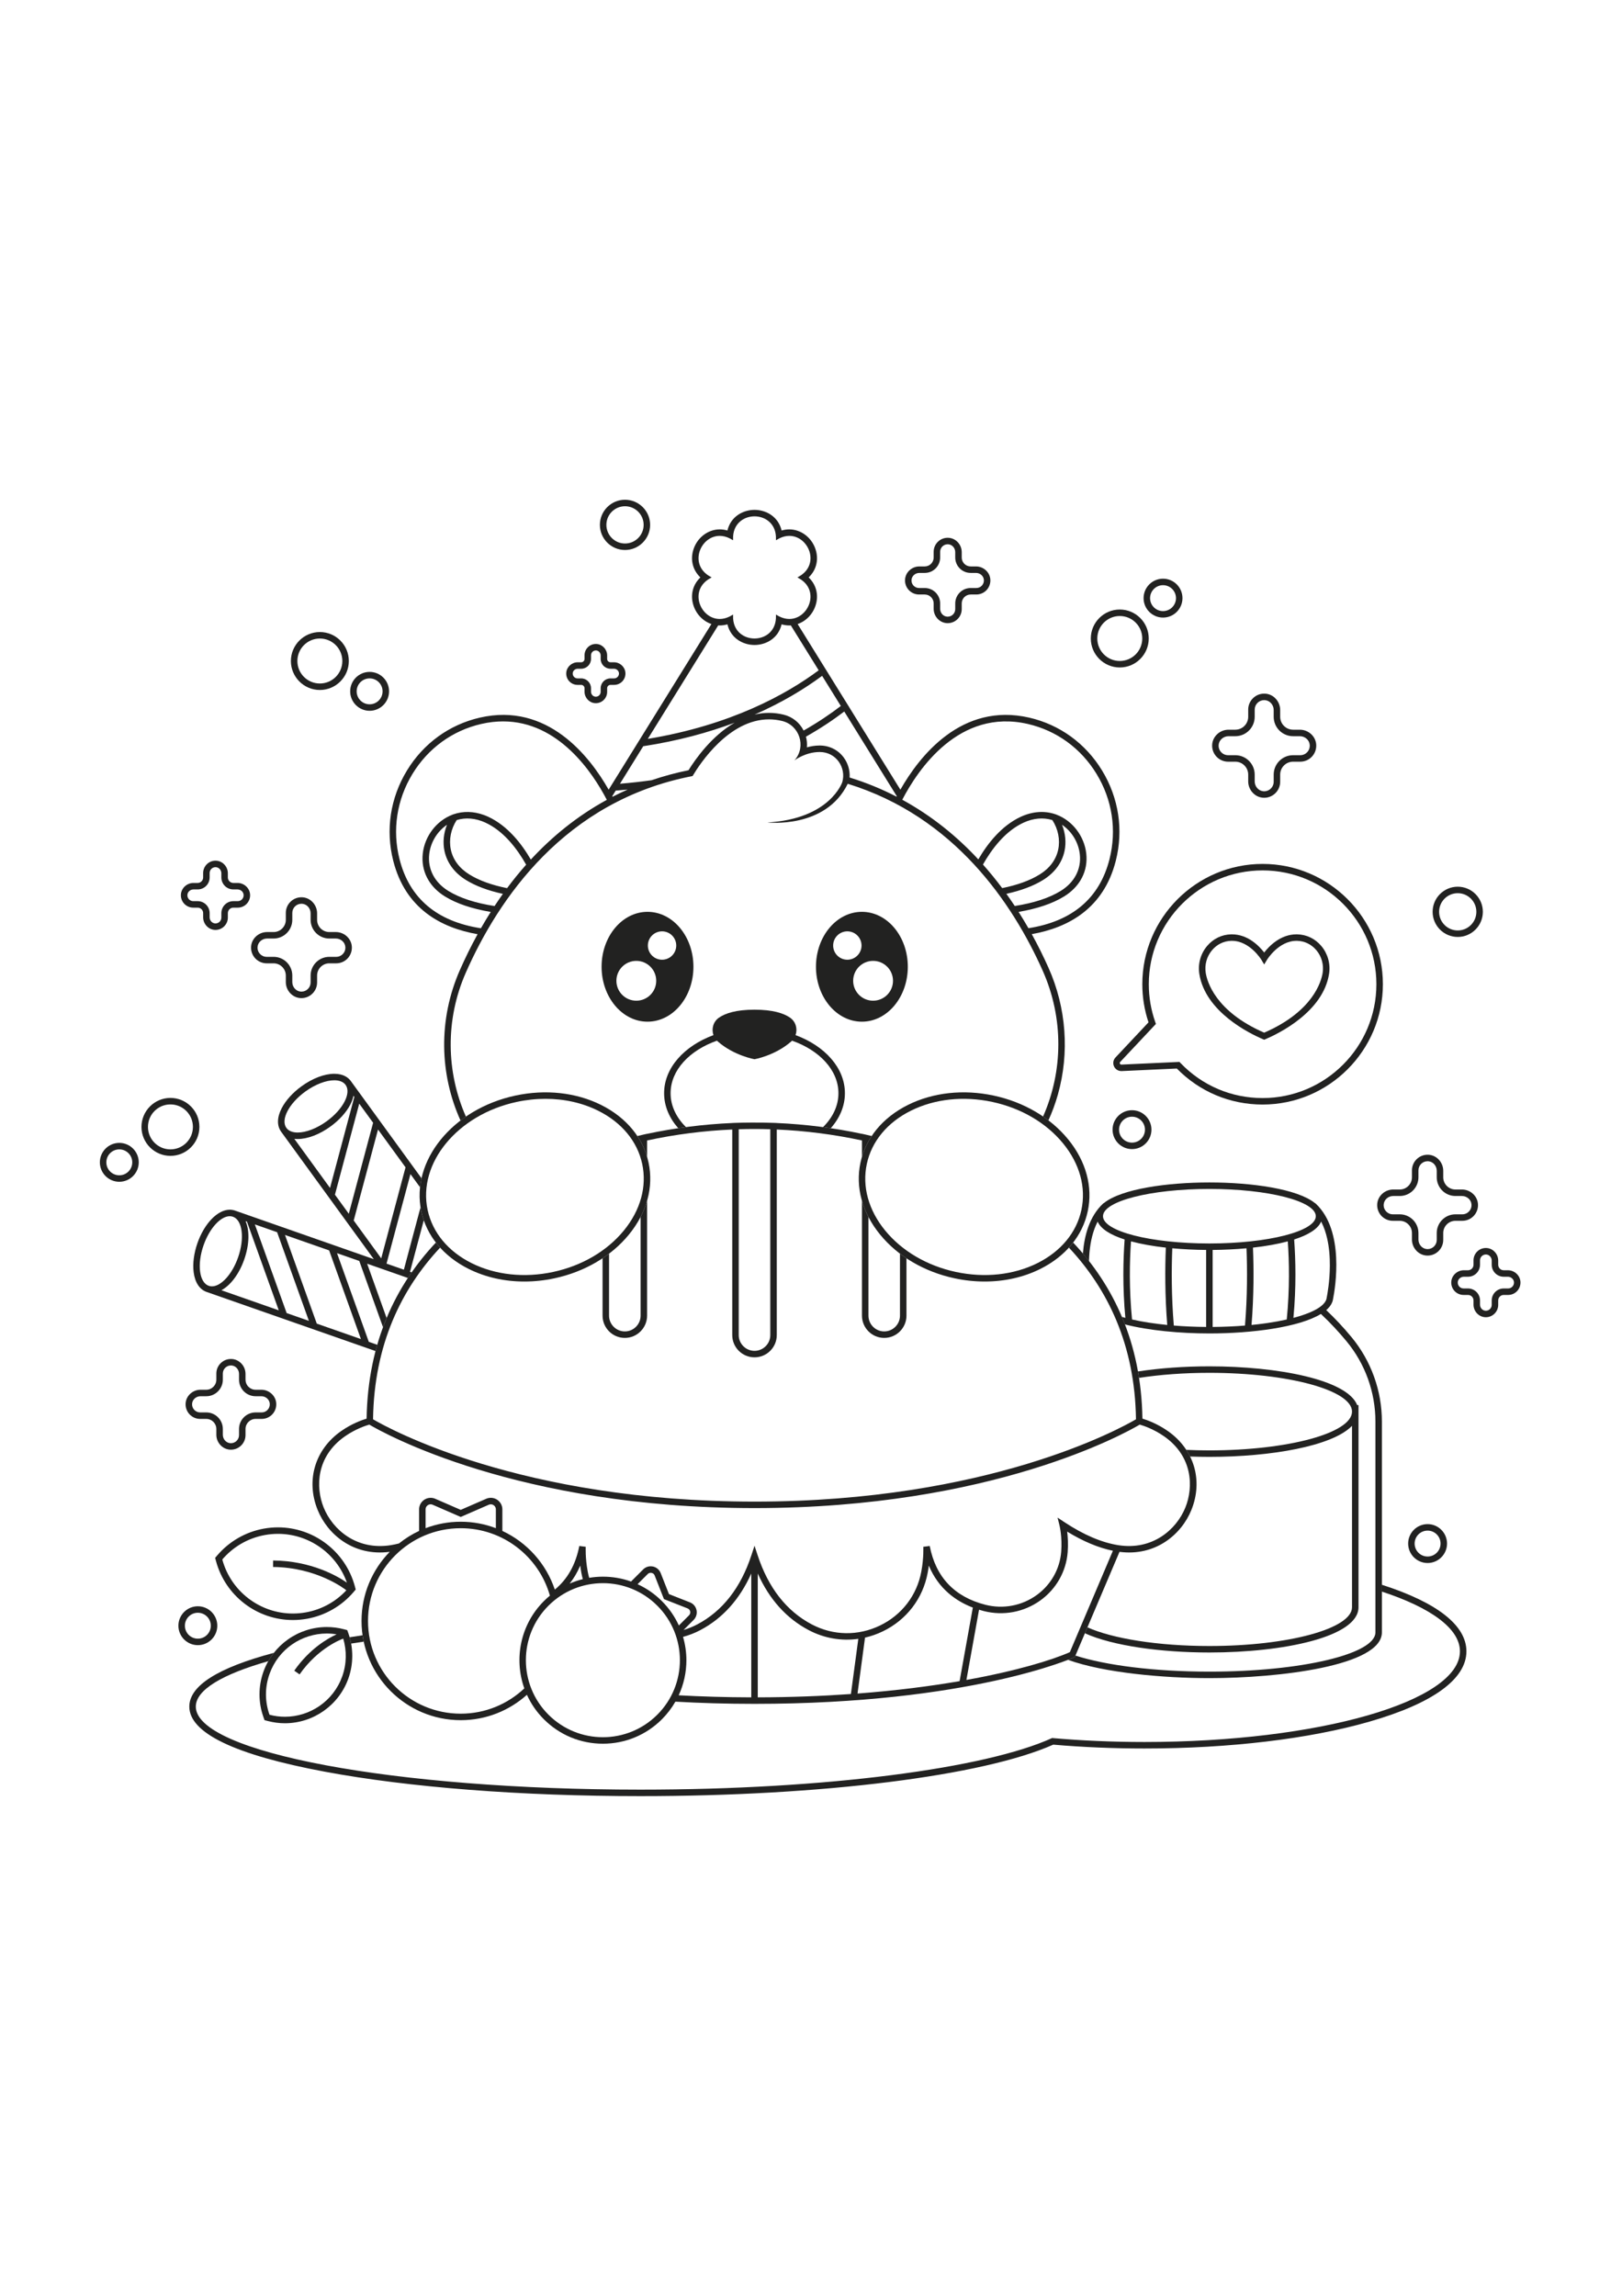 <?xml version="1.0" encoding="utf-8"?>
<!-- Generator: Adobe Illustrator 27.5.0, SVG Export Plug-In . SVG Version: 6.00 Build 0)  -->
<svg xmlns="http://www.w3.org/2000/svg" xmlns:xlink="http://www.w3.org/1999/xlink" viewBox="0 0 500 500" width="595" height="842" preserveAspectRatio="xMidYMid meet" data-scaled="true">
<g id="BACKGROUND">
	<g>
		<rect style="fill:#FFFFFF;" width="500" height="500"/>
	</g>
</g>
<g id="OBJECTS">
	<g>
		<g>
			<path style="fill:#222221;" d="M389.21,236.626c-10.039,0-19.41-3.938-26.443-11.1l-16.983,0.787
				c-1.029,0.037-1.946-0.52-2.372-1.443c-0.426-0.924-0.25-2,0.445-2.742l10.182-10.835c-1.266-3.79-1.907-7.737-1.907-11.745
				c0-20.445,16.634-37.079,37.079-37.079c20.445,0,37.078,16.633,37.078,37.079C426.288,219.993,409.655,236.626,389.21,236.626z
				 M363.578,223.487l0.314,0.328c6.686,6.972,15.677,10.812,25.317,10.812c19.342,0,35.078-15.736,35.078-35.079
				c0-19.342-15.736-35.079-35.078-35.079c-19.343,0-35.079,15.736-35.079,35.079c0,3.984,0.67,7.907,1.992,11.658l0.202,0.574
				l-11.011,11.718c-0.202,0.215-0.128,0.447-0.087,0.536c0.042,0.089,0.152,0.302,0.464,0.282L363.578,223.487z"/>
		</g>
		<g>
			<path style="fill:#222221;" d="M389.701,216.651l-0.392-0.167c-4.136-1.761-17.771-8.418-19.608-20.149
				c-0.472-3.073,0.4-6.192,2.391-8.56c1.905-2.265,4.552-3.545,7.453-3.604h0.203c4.956,0,8.432,3.629,9.954,5.6
				c1.525-1.97,5.005-5.6,9.961-5.6h0.182c2.924,0.059,5.572,1.34,7.477,3.607c1.988,2.368,2.856,5.486,2.381,8.554v0.002
				c-1.839,11.736-15.474,18.39-19.609,20.149L389.701,216.651z M379.565,186.172c-2.297,0.046-4.414,1.073-5.942,2.891
				c-1.62,1.927-2.329,4.466-1.945,6.966c0.42,2.683,2.963,11.895,18.023,18.447c15.059-6.547,17.602-15.76,18.024-18.449l0,0
				c0.387-2.498-0.318-5.035-1.936-6.962c-1.527-1.819-3.646-2.847-5.965-2.893h-0.161c-5.514,0-9.069,5.798-9.104,5.857
				l-0.857,1.424l-0.858-1.425c-0.035-0.059-3.582-5.856-9.095-5.856H379.565z"/>
		</g>
	</g>
	<g>
		<path style="fill:#222221;" d="M450.791,272.456c1.356,0,2.656-0.575,3.569-1.579c0.912-1.003,1.361-2.355,1.231-3.71
			c-0.233-2.442-2.394-4.355-4.921-4.355h-2.012c-2.075,0-3.764-1.688-3.764-3.764v-2.012c0-2.527-1.913-4.688-4.355-4.921
			c-0.157-0.015-0.313-0.022-0.467-0.022c-1.288,0-2.499,0.502-3.41,1.412c-0.911,0.911-1.412,2.122-1.412,3.41v2.133
			c0,2.076-1.689,3.764-3.764,3.764h-2.012c-2.527,0-4.688,1.913-4.921,4.355c-0.129,1.355,0.32,2.707,1.231,3.71
			c0.912,1.003,2.213,1.579,3.568,1.579h2.133c2.075,0,3.764,1.689,3.764,3.764v2.012c0,2.526,1.913,4.688,4.355,4.921
			c0.157,0.015,0.313,0.022,0.467,0.022c2.659,0,4.822-2.163,4.822-4.822v-2.133c0-2.075,1.688-3.764,3.764-3.764H450.791z
			 M442.894,278.353c0,1.559-1.264,2.822-2.822,2.822c-0.091,0-0.184-0.004-0.277-0.013c-1.467-0.14-2.545-1.456-2.545-2.93v-2.012
			c0-3.183-2.581-5.764-5.764-5.764h-2.133c-1.65,0-2.969-1.416-2.809-3.099c0.14-1.467,1.456-2.545,2.93-2.545h2.012
			c3.183,0,5.764-2.581,5.764-5.764v-2.133c0-1.559,1.263-2.822,2.822-2.822c0.091,0,0.184,0.004,0.277,0.013
			c1.467,0.14,2.545,1.456,2.545,2.93v2.012c0,3.183,2.581,5.764,5.764,5.764h2.012c1.474,0,2.79,1.078,2.93,2.545
			c0.16,1.683-1.159,3.099-2.809,3.099h-2.133c-3.183,0-5.764,2.581-5.764,5.764V278.353z"/>
		<path style="fill:#222221;" d="M400.698,121.105h-2.087c-2.195,0-3.98-1.786-3.98-3.98v-2.087c0-2.583-1.955-4.793-4.451-5.031
			c-0.161-0.015-0.32-0.023-0.478-0.023l0,0c-1.316,0-2.554,0.513-3.485,1.443c-0.931,0.931-1.444,2.168-1.444,3.485v2.213
			c0,2.195-1.786,3.98-3.98,3.98h-2.087c-2.583,0-4.793,1.955-5.031,4.451c-0.132,1.385,0.327,2.767,1.258,3.792
			c0.932,1.025,2.262,1.613,3.647,1.613h2.213c2.195,0,3.98,1.786,3.98,3.98v2.087c0,2.583,1.955,4.793,4.451,5.031
			c0.161,0.015,0.32,0.023,0.477,0.023c2.717,0,4.928-2.211,4.928-4.928v-2.213c0-2.195,1.786-3.98,3.98-3.98h2.213
			c1.385,0,2.715-0.588,3.647-1.613c0.932-1.025,1.39-2.407,1.258-3.792C405.492,123.06,403.282,121.105,400.698,121.105z
			 M400.824,128.962h-2.213c-3.303,0-5.98,2.678-5.98,5.98v2.213c0,1.617-1.311,2.928-2.928,2.928c-0.095,0-0.191-0.005-0.288-0.014
			c-1.522-0.145-2.641-1.511-2.641-3.04v-2.087c0-3.303-2.677-5.98-5.98-5.98h-2.213c-1.712,0-3.081-1.469-2.914-3.216
			c0.145-1.522,1.511-2.64,3.04-2.64h2.087c3.303,0,5.98-2.677,5.98-5.98v-2.213c0-1.617,1.311-2.928,2.928-2.928
			c0.095,0,0.191,0.005,0.288,0.014c1.522,0.145,2.64,1.511,2.64,3.04v2.087c0,3.303,2.678,5.98,5.98,5.98h2.087
			c1.529,0,2.895,1.118,3.04,2.64C403.905,127.492,402.536,128.962,400.824,128.962z"/>
		<path style="fill:#222221;" d="M103.525,183.463h-2.012c-2.075,0-3.764-1.689-3.764-3.764v-2.012c0-2.527-1.913-4.688-4.355-4.921
			c-0.157-0.015-0.313-0.022-0.467-0.022c-1.288,0-2.499,0.501-3.41,1.412c-0.911,0.911-1.412,2.122-1.412,3.41v2.133
			c0,2.075-1.688,3.764-3.764,3.764H82.33c-2.527,0-4.688,1.913-4.921,4.355c-0.129,1.355,0.32,2.707,1.231,3.71
			c0.912,1.003,2.213,1.579,3.569,1.579h2.133c2.076,0,3.764,1.688,3.764,3.764v2.012c0,2.527,1.913,4.688,4.355,4.921
			c0.157,0.015,0.313,0.022,0.467,0.022c2.659,0,4.822-2.163,4.822-4.822v-2.133c0-2.076,1.689-3.764,3.764-3.764h2.133
			c1.356,0,2.656-0.576,3.568-1.579c0.912-1.003,1.361-2.355,1.231-3.71C108.213,185.376,106.052,183.463,103.525,183.463z
			 M103.646,191.107h-2.133c-3.183,0-5.764,2.581-5.764,5.764v2.133c0,1.559-1.263,2.822-2.822,2.822
			c-0.091,0-0.184-0.004-0.277-0.013c-1.467-0.14-2.545-1.456-2.545-2.93v-2.012c0-3.183-2.58-5.764-5.764-5.764h-2.133
			c-1.65,0-2.969-1.416-2.809-3.099c0.14-1.467,1.456-2.545,2.93-2.545h2.012c3.183,0,5.764-2.581,5.764-5.764v-2.133
			c0-1.559,1.264-2.822,2.822-2.822c0.091,0,0.184,0.004,0.277,0.013c1.467,0.14,2.545,1.456,2.545,2.93v2.012
			c0,3.183,2.581,5.764,5.764,5.764h2.012c1.474,0,2.79,1.078,2.93,2.545C106.616,189.691,105.297,191.107,103.646,191.107z"/>
		<path style="fill:#222221;" d="M464.819,287.696h-1.288c-0.932,0-1.691-0.758-1.691-1.69v-1.288c0-1.984-1.511-3.683-3.439-3.867
			c-0.123-0.012-0.246-0.018-0.367-0.018h0c-1.017,0-1.973,0.396-2.692,1.115c-0.719,0.719-1.115,1.675-1.115,2.692v1.366
			c0,0.932-0.758,1.69-1.69,1.69h-1.288c-1.984,0-3.683,1.511-3.867,3.44c-0.102,1.069,0.252,2.136,0.972,2.928
			c0.72,0.792,1.747,1.246,2.817,1.246h1.366c0.932,0,1.69,0.758,1.69,1.69v1.288c0,1.984,1.511,3.683,3.439,3.867
			c0.124,0.012,0.246,0.018,0.367,0.018c2.099,0,3.807-1.708,3.807-3.807V297c0-0.932,0.758-1.69,1.691-1.69h1.366
			c1.07,0,2.097-0.454,2.817-1.246c0.72-0.792,1.074-1.859,0.972-2.928C468.503,289.206,466.804,287.696,464.819,287.696z
			 M463.531,293.309c-2.038,0-3.691,1.652-3.691,3.69v1.366c0,0.998-0.809,1.807-1.807,1.807c-0.059,0-0.118-0.003-0.177-0.009
			c-0.939-0.09-1.629-0.932-1.629-1.876V297c0-2.038-1.652-3.69-3.69-3.69h-1.366c-1.056,0-1.901-0.907-1.798-1.984
			c0.09-0.939,0.932-1.629,1.876-1.629h1.288c2.038,0,3.69-1.652,3.69-3.69v-1.366c0-0.998,0.809-1.807,1.807-1.807
			c0.059,0,0.118,0.003,0.177,0.009c0.94,0.09,1.629,0.932,1.629,1.876v1.288c0,2.038,1.652,3.69,3.691,3.69h1.288
			c0.944,0,1.786,0.69,1.876,1.629c0.103,1.078-0.742,1.984-1.798,1.984H463.531z"/>
		<path style="fill:#222221;" d="M60.934,175.945c0.932,0,1.691,0.758,1.691,1.691v1.288c0,1.985,1.511,3.683,3.44,3.867
			c0.124,0.012,0.246,0.018,0.367,0.018c2.099,0,3.807-1.708,3.807-3.807v-1.366c0-0.932,0.758-1.691,1.69-1.691h1.366
			c1.07,0,2.097-0.454,2.817-1.246c0.72-0.792,1.074-1.859,0.972-2.928c-0.184-1.929-1.882-3.439-3.867-3.439h-1.288
			c-0.451,0-0.876-0.176-1.195-0.495c-0.319-0.319-0.495-0.744-0.495-1.195v-1.288c0-1.985-1.511-3.683-3.44-3.867
			c-0.123-0.012-0.246-0.017-0.367-0.017l0,0c-1.017,0-1.973,0.396-2.692,1.115c-0.719,0.719-1.115,1.675-1.115,2.692v1.366
			c0,0.932-0.758,1.691-1.691,1.691h-1.288c-1.985,0-3.683,1.511-3.867,3.439c-0.102,1.069,0.252,2.136,0.972,2.928
			c0.72,0.792,1.747,1.246,2.817,1.246H60.934z M59.646,170.331h1.288c2.038,0,3.69-1.652,3.69-3.691v-1.366
			c0-0.998,0.809-1.807,1.807-1.807c0.059,0,0.118,0.003,0.178,0.008c0.939,0.09,1.629,0.932,1.629,1.876v1.288
			c0,2.038,1.652,3.691,3.69,3.691h1.288c0.944,0,1.786,0.69,1.876,1.629c0.103,1.078-0.742,1.984-1.798,1.984h-1.366
			c-2.038,0-3.69,1.652-3.69,3.691v1.366c0,0.998-0.809,1.807-1.807,1.807c-0.059,0-0.118-0.003-0.177-0.008
			c-0.939-0.09-1.629-0.932-1.629-1.876v-1.288c0-2.038-1.652-3.691-3.69-3.691h-1.366c-1.056,0-1.901-0.907-1.798-1.984
			C57.86,171.021,58.702,170.331,59.646,170.331z"/>
		<path style="fill:#222221;" d="M300.871,70.788h-1.658c-1.516,0-2.75-1.233-2.75-2.75v-1.658c0-2.261-1.716-4.196-3.907-4.405
			c-0.141-0.014-0.28-0.02-0.418-0.02h0c-1.155,0-2.242,0.45-3.059,1.267c-0.817,0.817-1.267,1.903-1.267,3.058v1.758
			c0,1.516-1.233,2.75-2.75,2.75h-1.658c-2.261,0-4.196,1.716-4.405,3.907c-0.116,1.215,0.287,2.428,1.105,3.327
			c0.818,0.9,1.985,1.416,3.201,1.416h1.758c1.516,0,2.75,1.233,2.75,2.749v1.658c0,2.261,1.716,4.196,3.907,4.405
			c0.141,0.013,0.28,0.02,0.418,0.02c2.385,0,4.325-1.94,4.325-4.325v-1.758c0-1.516,1.233-2.749,2.75-2.749h1.758
			c1.216,0,2.383-0.516,3.201-1.416c0.818-0.9,1.22-2.112,1.104-3.327C305.068,72.505,303.133,70.788,300.871,70.788z
			 M300.971,77.439h-1.758c-2.623,0-4.75,2.126-4.75,4.749v1.758c0,1.284-1.041,2.325-2.325,2.325c-0.075,0-0.152-0.004-0.229-0.011
			c-1.209-0.115-2.097-1.2-2.097-2.414v-1.658c0-2.623-2.126-4.749-4.75-4.749h-1.758c-1.36,0-2.447-1.167-2.315-2.554
			c0.115-1.209,1.2-2.097,2.414-2.097h1.658c2.623,0,4.75-2.126,4.75-4.75v-1.758c0-1.284,1.041-2.325,2.325-2.325
			c0.075,0,0.151,0.004,0.228,0.011c1.209,0.115,2.097,1.2,2.097,2.414v1.658c0,2.623,2.126,4.75,4.75,4.75h1.658
			c1.215,0,2.299,0.888,2.414,2.097C303.418,76.272,302.331,77.439,300.971,77.439z"/>
		<path style="fill:#222221;" d="M189.253,100.322h-1.059c-0.276,0-0.536-0.108-0.731-0.303c-0.195-0.195-0.303-0.455-0.303-0.731
			v-1.059c0-1.813-1.383-3.365-3.15-3.533c-0.113-0.011-0.225-0.016-0.336-0.016h0c-0.931,0-1.806,0.363-2.465,1.021
			c-0.658,0.658-1.021,1.534-1.021,2.465v1.123c0,0.276-0.108,0.536-0.303,0.731c-0.195,0.195-0.455,0.303-0.731,0.303h-1.059
			c-1.813,0-3.365,1.383-3.533,3.15c-0.093,0.979,0.231,1.955,0.89,2.68c0.659,0.725,1.599,1.141,2.579,1.141h1.123
			c0.57,0,1.034,0.464,1.034,1.034v1.059c0,1.813,1.384,3.365,3.15,3.533c0.113,0.011,0.225,0.016,0.336,0.016
			c1.922,0,3.486-1.564,3.486-3.486v-1.123c0-0.57,0.464-1.034,1.034-1.034h1.123c0.98,0,1.92-0.416,2.579-1.141
			c0.659-0.725,0.984-1.702,0.89-2.68C192.618,101.705,191.066,100.322,189.253,100.322z M188.194,105.293
			c-1.676,0-3.034,1.358-3.034,3.034v1.123c0,0.821-0.665,1.486-1.486,1.486c-0.048,0-0.097-0.002-0.146-0.007
			c-0.772-0.074-1.34-0.767-1.34-1.542v-1.059c0-1.676-1.358-3.034-3.034-3.034h-1.123c-0.869,0-1.563-0.745-1.479-1.632
			c0.074-0.772,0.767-1.34,1.542-1.34h1.059c1.676,0,3.034-1.359,3.034-3.034v-1.123c0-0.82,0.665-1.486,1.486-1.486
			c0.048,0,0.097,0.002,0.146,0.007c0.772,0.074,1.34,0.767,1.34,1.542v1.059c0,1.676,1.359,3.034,3.034,3.034h1.059
			c0.776,0,1.469,0.567,1.542,1.34c0.085,0.886-0.61,1.632-1.479,1.632H188.194z"/>
		<path style="fill:#222221;" d="M80.562,324.52h-1.78c-0.828,0-1.606-0.322-2.191-0.908c-0.585-0.585-0.908-1.364-0.908-2.191
			v-1.78c0-2.353-1.784-4.366-4.061-4.583c-0.146-0.014-0.292-0.021-0.435-0.021l0,0c-1.201,0-2.33,0.468-3.18,1.317
			c-0.849,0.849-1.317,1.978-1.317,3.18v1.887c0,1.709-1.39,3.099-3.099,3.099h-1.78c-2.353,0-4.366,1.784-4.583,4.061
			c-0.12,1.263,0.298,2.524,1.148,3.459c0.851,0.936,2.063,1.472,3.328,1.472h1.887c1.709,0,3.099,1.39,3.099,3.099v1.78
			c0,2.353,1.784,4.366,4.062,4.583c0.146,0.014,0.292,0.021,0.435,0.021c2.479,0,4.496-2.017,4.496-4.496v-1.887
			c0-1.709,1.39-3.099,3.099-3.099h1.887c1.264,0,2.477-0.537,3.327-1.472c0.85-0.935,1.269-2.196,1.148-3.459
			C84.927,326.304,82.914,324.52,80.562,324.52z M80.669,331.513h-1.887c-2.816,0-5.099,2.283-5.099,5.099v1.887
			c0,1.379-1.118,2.496-2.496,2.496c-0.081,0-0.163-0.004-0.245-0.012c-1.298-0.124-2.251-1.288-2.251-2.592v-1.78
			c0-2.816-2.283-5.099-5.099-5.099h-1.887c-1.46,0-2.627-1.253-2.485-2.742c0.124-1.298,1.288-2.251,2.592-2.251h1.78
			c2.816,0,5.099-2.283,5.099-5.099v-1.887c0-1.379,1.118-2.497,2.497-2.497c0.081,0,0.163,0.004,0.245,0.012
			c1.298,0.124,2.251,1.288,2.251,2.592v1.78c0,2.816,2.283,5.099,5.099,5.099h1.78c1.304,0,2.468,0.953,2.592,2.251
			C83.296,330.261,82.129,331.513,80.669,331.513z"/>
	</g>
	<g>
		<g>
			<polygon style="fill:none;" points="277.429,282.58 277.429,282.581 277.428,282.58 			"/>
			<path style="fill:#222221;" d="M143.602,195.964c9.934-22.54,30.397-52.988,69.889-60.575
				c2.333-3.929,11.264-17.469,23.554-17.468c1.309,0,2.656,0.154,4.038,0.489c5.342,1.296,7.504,7.819,3.937,12.002
				c-0.044,0.052-0.089,0.104-0.135,0.156c0,0,3.304-2.551,7.721-2.591c0.025,0,0.049,0,0.074,0c5.126,0,8.228,4.885,6.965,9.279
				c0,0-3.74,11.361-23.086,12.433c0,0,17.922,2.103,24.769-11.917c32.945,10.155,50.863,36.947,60.056,57.512
				c6.595,14.753,6.311,31.118,0.154,45.031c0.562,0.384,1.115,0.778,1.652,1.189c1.16-2.563,2.145-5.218,2.916-7.958
				c3.632-12.897,2.604-26.775-2.896-39.078c-1.49-3.333-3.2-6.815-5.154-10.357c11.377-2.006,22.179-7.99,25.892-22.584
				c2.424-9.521,0.92-19.418-4.233-27.868c-5.082-8.333-13.047-14.111-22.429-16.271c-20.9-4.812-33.902,11.945-39.735,22.199
				l-15.704-25.308l0.004-0.003l-0.957-1.54l-3.114-5.012l-11.902-19.181c2.593-0.888,4.737-3.076,5.592-5.92
				c0.946-3.145,0.106-6.255-2.194-8.45c2.3-2.195,3.139-5.305,2.194-8.449c-1.125-3.742-4.478-6.355-8.154-6.355
				c-0.795,0-1.59,0.116-2.377,0.348c-1.027-4.361-4.869-6.366-8.351-6.366c-3.482,0-7.324,2.006-8.351,6.366
				c-0.787-0.231-1.582-0.347-2.377-0.348c0,0-0.001,0-0.001,0c-3.675,0-7.027,2.612-8.153,6.353
				c-0.946,3.146-0.107,6.255,2.194,8.451c-2.3,2.195-3.14,5.305-2.194,8.45c0.856,2.844,2.999,5.033,5.592,5.92l-27.947,45.038
				l-1.938,3.123l-1.79,2.884c-5.835-10.254-18.84-27.01-39.733-22.2c-9.382,2.16-17.348,7.938-22.429,16.271
				c-5.153,8.45-6.657,18.348-4.234,27.869c3.725,14.638,14.579,20.613,25.993,22.602c-2.064,3.751-3.873,7.46-5.447,11.029
				c-6.731,15.273-6.273,32.136,0.189,46.395c0.54-0.414,1.096-0.814,1.664-1.204C137.538,226.618,137.207,210.475,143.602,195.964z
				 M303.011,162.658c2.709-4.786,6.85-10.293,12.505-12.906c3.022-1.389,6.087-1.662,8.885-0.794
				c1.788,2.77,2.443,6.069,1.799,9.105c-0.659,3.104-2.628,5.748-5.696,7.647c-2.993,1.86-6.868,3.266-11.567,4.214
				C307.098,167.464,305.126,165.033,303.011,162.658z M310.226,171.681c4.534-0.994,8.339-2.413,11.33-4.271
				c3.542-2.192,5.824-5.281,6.599-8.932c0.564-2.657,0.271-5.475-0.775-8.072c2.968,2.005,5.065,5.366,5.481,9.069
				c0.512,4.555-1.625,8.673-5.858,11.297c-3.544,2.188-8.31,3.743-14.192,4.663C311.982,174.18,311.121,172.928,310.226,171.681z
				 M316.837,119.336c8.854,2.038,16.371,7.494,21.17,15.363c4.871,7.987,6.293,17.339,4.004,26.334
				c-3.061,12.03-11.468,19.133-24.983,21.25c-0.956-1.669-1.97-3.347-3.037-5.026c5.751-0.981,10.479-2.571,14.064-4.785
				c4.919-3.048,7.396-7.867,6.794-13.221c-0.602-5.367-4.264-10.122-9.155-11.955l-0.013-0.019l-0.314-0.108
				c-3.376-1.16-7.071-0.897-10.689,0.766c-5.934,2.743-10.245,8.238-13.1,13.138c-6.465-6.963-14.213-13.346-23.446-18.386
				C283.01,133.317,295.682,114.465,316.837,119.336z M276.448,141.602c-0.025,0.047-0.05,0.095-0.075,0.141
				c-4.475-2.311-9.287-4.308-14.466-5.902c0.138-2.207-0.513-4.438-1.869-6.238c-1.736-2.305-4.417-3.626-7.357-3.626l-0.093,0
				c-1.402,0.013-2.703,0.243-3.854,0.57c0.102-1.089,0-2.202-0.29-3.297c4.621-2.609,8.543-5.26,11.808-7.751L276.448,141.602z
				 M256.077,108.773l3.115,5.02c-3.206,2.457-7.015,5.041-11.466,7.575c-1.238-2.449-3.454-4.243-6.171-4.902
				c-1.491-0.362-3.008-0.545-4.509-0.545c-1.532,0-3.011,0.19-4.435,0.529c8.594-3.77,15.478-7.99,20.813-11.946L256.077,108.773z
				 M218.333,74.783c0.317-0.21,0.661-0.414,1.029-0.611c-0.369-0.197-0.712-0.401-1.029-0.611
				c-5.887-3.894-2.267-12.195,3.527-12.194c0.974,0,2.01,0.235,3.072,0.765c0.34,0.17,0.689,0.365,1.044,0.586
				c-0.014-0.418-0.009-0.817,0.014-1.197c0.25-4.115,3.424-6.173,6.598-6.173s6.348,2.057,6.599,6.173
				c0.023,0.38,0.028,0.779,0.014,1.197c0.355-0.221,0.703-0.416,1.044-0.586c1.062-0.53,2.098-0.765,3.072-0.765
				c5.792,0,9.413,8.3,3.526,12.194c-0.317,0.21-0.661,0.414-1.029,0.611c0.369,0.197,0.712,0.401,1.029,0.611
				c5.887,3.894,2.267,12.194-3.526,12.194c-0.974,0-2.01-0.235-3.072-0.765c-0.34-0.17-0.689-0.365-1.044-0.586
				c0.014,0.418,0.009,0.817-0.014,1.197c-0.251,4.115-3.425,6.173-6.599,6.173s-6.348-2.058-6.598-6.173
				c-0.023-0.38-0.028-0.779-0.014-1.197c-0.355,0.221-0.703,0.416-1.044,0.586c-1.062,0.53-2.098,0.765-3.072,0.765
				C216.067,86.977,212.446,78.677,218.333,74.783z M221.395,88.956c0.155,0.009,0.309,0.021,0.464,0.021
				c0.795,0,1.59-0.117,2.377-0.348c1.027,4.36,4.869,6.366,8.351,6.366c3.482,0,7.324-2.006,8.351-6.366
				c0.787,0.231,1.582,0.348,2.377,0.348c0.156,0,0.31-0.011,0.464-0.021l8.588,13.841l-0.135,0.101
				c-9.863,7.314-26.938,16.805-52.541,21.034L221.395,88.956z M192.982,134.744l5.304-8.546
				c10.786-1.655,20.121-4.231,28.175-7.254c-7.048,4.065-12.068,11.182-14.221,14.652c-3.997,0.806-7.792,1.851-11.413,3.082
				c-3.122,0.438-6.356,0.804-9.715,1.079L192.982,134.744z M189.8,139.872l1.475-0.121c0.745-0.061,1.476-0.132,2.209-0.201
				c-1.592,0.706-3.154,1.443-4.668,2.225c-0.029-0.056-0.06-0.114-0.09-0.171L189.8,139.872z M152.454,175.449
				c-5.924-0.918-10.719-2.478-14.281-4.677c-4.235-2.625-6.371-6.743-5.86-11.298c0.416-3.703,2.512-7.063,5.48-9.069
				c-1.046,2.597-1.339,5.415-0.775,8.072c0.775,3.651,3.057,6.74,6.598,8.931c3.009,1.869,6.839,3.295,11.408,4.29
				C154.134,172.943,153.281,174.195,152.454,175.449z M156.312,169.937c-4.732-0.948-8.633-2.359-11.641-4.228
				c-3.067-1.898-5.037-4.542-5.696-7.646c-0.644-3.035,0.012-6.335,1.799-9.105c2.797-0.867,5.862-0.596,8.884,0.793
				c5.674,2.622,9.824,8.157,12.533,12.954C160.095,165.064,158.141,167.484,156.312,169.937z M123.165,161.033
				c-2.29-8.995-0.868-18.348,4.003-26.334c4.799-7.869,12.317-13.325,21.17-15.363c2.354-0.542,4.602-0.79,6.746-0.79
				c17.149,0,27.647,15.854,31.975,24.172c-9.213,5.031-16.951,11.412-23.43,18.409c-2.856-4.913-7.176-10.439-13.134-13.193
				c-0.452-0.208-0.905-0.394-1.358-0.558c-3.175-1.148-6.374-1.223-9.329-0.207l-0.314,0.108l-0.013,0.019
				c-4.89,1.833-8.552,6.587-9.154,11.955c-0.601,5.354,1.875,10.173,6.795,13.222c3.603,2.224,8.361,3.819,14.152,4.799
				c-1.063,1.676-2.07,3.354-3.026,5.028C134.67,180.203,126.234,173.094,123.165,161.033z"/>
			<path style="fill:#222221;" d="M199.602,177.234c-7.818,0-14.156,7.579-14.156,16.928c0,9.349,6.338,16.928,14.156,16.928
				c7.818,0,14.156-7.579,14.156-16.928C213.758,184.812,207.42,177.234,199.602,177.234z M196.15,204.624
				c-3.39,0-6.138-2.748-6.138-6.138s2.748-6.138,6.138-6.138c3.39,0,6.138,2.748,6.138,6.138S199.54,204.624,196.15,204.624z
				 M204.087,191.994c-2.416,0-4.374-1.958-4.374-4.374s1.958-4.374,4.374-4.374s4.374,1.958,4.374,4.374
				S206.502,191.994,204.087,191.994z"/>
			<path style="fill:#222221;" d="M265.687,177.234c-7.818,0-14.156,7.579-14.156,16.928c0,9.349,6.338,16.928,14.156,16.928
				c7.818,0,14.156-7.579,14.156-16.928C279.844,184.812,273.506,177.234,265.687,177.234z M256.828,187.62
				c0-2.416,1.958-4.374,4.374-4.374s4.374,1.958,4.374,4.374s-1.958,4.374-4.374,4.374S256.828,190.036,256.828,187.62z
				 M269.139,204.624c-3.39,0-6.138-2.748-6.138-6.138s2.748-6.138,6.138-6.138c3.39,0,6.138,2.748,6.138,6.138
				S272.529,204.624,269.139,204.624z"/>
			<path style="fill:#222221;" d="M245.237,215.228c0.68-1.907,0.091-4.157-1.724-5.401c-1.956-1.34-5.281-2.434-10.926-2.434
				s-8.97,1.094-10.926,2.434c-1.815,1.244-2.404,3.494-1.724,5.401c-9.024,3.332-15.219,10.107-15.219,17.911
				c0,3.965,1.605,7.662,4.36,10.78c0.794-0.119,1.59-0.225,2.385-0.332c-2.985-2.953-4.745-6.556-4.745-10.448
				c0-7.09,5.823-13.225,14.3-16.198c0.076,0.076,0.148,0.155,0.23,0.228c4.963,4.374,11.339,5.495,11.339,5.495
				s6.376-1.121,11.339-5.495c0.082-0.072,0.154-0.151,0.23-0.228c8.478,2.973,14.3,9.108,14.3,16.198
				c0,3.893-1.76,7.495-4.745,10.448c0.796,0.107,1.591,0.213,2.385,0.332c2.756-3.118,4.36-6.815,4.36-10.78
				C260.457,225.335,254.261,218.56,245.237,215.228z"/>
		</g>
		<g>
			<path style="fill:#222221;" d="M185.302,236.749c-7.733-3.856-17.122-4.88-26.439-2.885
				c-19.315,4.138-32.324,20.135-28.998,35.662c1.621,7.563,6.813,13.872,14.622,17.766c5.152,2.569,11.037,3.881,17.147,3.881
				c3.063,0,6.182-0.329,9.292-0.996c9.316-1.995,17.462-6.776,22.937-13.462c5.529-6.752,7.681-14.636,6.061-22.199
				C198.304,246.952,193.111,240.643,185.302,236.749z M145.379,285.502c-7.253-3.617-12.069-9.441-13.559-16.396
				c-3.095-14.448,9.225-29.38,27.461-33.287c2.974-0.638,5.953-0.953,8.876-0.953c5.8,0,11.379,1.241,16.252,3.671
				c7.253,3.617,12.069,9.439,13.559,16.396c1.49,6.955-0.517,14.241-5.652,20.512c-5.188,6.337-12.934,10.873-21.809,12.774
				C161.633,290.12,152.709,289.156,145.379,285.502z"/>
			<path style="fill:#222221;" d="M329.249,247.327c-5.475-6.686-13.62-11.467-22.936-13.463c-9.319-1.996-18.706-0.971-26.44,2.885
				c-7.809,3.894-13.002,10.204-14.622,17.766c-1.621,7.563,0.531,15.447,6.06,22.199c5.475,6.686,13.62,11.467,22.936,13.462
				c3.111,0.667,6.229,0.996,9.293,0.996c6.109,0,11.996-1.311,17.148-3.881c7.809-3.893,13.002-10.203,14.621-17.766
				C336.931,261.962,334.778,254.078,329.249,247.327z M333.354,269.106c-1.49,6.955-6.306,12.778-13.559,16.396
				c-7.33,3.653-16.252,4.618-25.129,2.719c-8.874-1.901-16.62-6.438-21.809-12.774c-5.135-6.271-7.143-13.556-5.652-20.512
				c1.491-6.956,6.307-12.779,13.56-16.396c7.328-3.654,16.25-4.62,25.128-2.719c8.874,1.901,16.62,6.438,21.809,12.774
				C332.837,254.865,334.845,262.149,333.354,269.106z"/>
		</g>
	</g>
	<g>
		<path style="fill:#222221;" d="M98.6,91.006c-4.923,0-8.929,4.005-8.929,8.929c0,4.923,4.006,8.929,8.929,8.929
			c4.923,0,8.929-4.006,8.929-8.929C107.529,95.011,103.523,91.006,98.6,91.006z M98.6,106.863c-3.827,0-6.929-3.102-6.929-6.929
			c0-3.827,3.102-6.929,6.929-6.929s6.929,3.102,6.929,6.929C105.529,103.761,102.427,106.863,98.6,106.863z"/>
		<path style="fill:#222221;" d="M61.469,243.514c0-4.923-4.005-8.929-8.929-8.929c-4.923,0-8.929,4.005-8.929,8.929
			c0,4.923,4.006,8.929,8.929,8.929C57.464,252.443,61.469,248.437,61.469,243.514z M52.541,250.443
			c-3.827,0-6.929-3.102-6.929-6.929c0-3.827,3.102-6.929,6.929-6.929c3.827,0,6.929,3.102,6.929,6.929
			C59.469,247.34,56.367,250.443,52.541,250.443z"/>
		<path style="fill:#222221;" d="M354.112,92.995c0-4.923-4.005-8.929-8.929-8.929c-4.923,0-8.929,4.005-8.929,8.929
			c0,4.923,4.005,8.929,8.929,8.929C350.107,101.924,354.112,97.918,354.112,92.995z M345.184,86.066
			c3.827,0,6.929,3.102,6.929,6.929c0,3.827-3.102,6.929-6.929,6.929c-3.827,0-6.929-3.102-6.929-6.929
			C338.255,89.168,341.357,86.066,345.184,86.066z"/>
		<path style="fill:#222221;" d="M449.364,169.49c-4.269,0-7.742,3.473-7.742,7.742c0,4.269,3.473,7.742,7.742,7.742
			c4.269,0,7.742-3.473,7.742-7.742C457.106,172.963,453.633,169.49,449.364,169.49z M449.364,182.973
			c-3.171,0-5.742-2.571-5.742-5.742c0-3.171,2.571-5.742,5.742-5.742c3.171,0,5.742,2.571,5.742,5.742
			C455.106,180.403,452.535,182.973,449.364,182.973z"/>
		<path style="fill:#222221;" d="M192.666,50.236c-4.269,0-7.742,3.473-7.742,7.742s3.473,7.742,7.742,7.742
			c4.269,0,7.742-3.473,7.742-7.742S196.935,50.236,192.666,50.236z M186.925,57.978c0-3.171,2.571-5.742,5.742-5.742
			s5.742,2.571,5.742,5.742s-2.571,5.742-5.742,5.742S186.925,61.149,186.925,57.978z"/>
		<path style="fill:#222221;" d="M113.938,103.289c-3.305,0-5.994,2.689-5.994,5.994c0,3.305,2.689,5.994,5.994,5.994
			c3.305,0,5.994-2.689,5.994-5.994C119.932,105.978,117.243,103.289,113.938,103.289z M113.938,113.278
			c-2.206,0-3.994-1.788-3.994-3.994c0-2.206,1.788-3.994,3.994-3.994c2.206,0,3.994,1.788,3.994,3.994
			C117.932,111.489,116.144,113.278,113.938,113.278z"/>
		<path style="fill:#222221;" d="M348.953,238.373c-3.305,0-5.994,2.689-5.994,5.994c0,3.305,2.689,5.994,5.994,5.994
			c3.305,0,5.994-2.689,5.994-5.994C354.947,241.062,352.258,238.373,348.953,238.373z M348.953,248.362
			c-2.206,0-3.994-1.788-3.994-3.994c0-2.206,1.788-3.994,3.994-3.994c2.206,0,3.994,1.788,3.994,3.994
			C352.947,246.574,351.159,248.362,348.953,248.362z"/>
		<path style="fill:#222221;" d="M440.072,365.933c-3.305,0-5.994,2.689-5.994,5.994c0,3.305,2.689,5.994,5.994,5.994
			c3.305,0,5.994-2.689,5.994-5.994C446.066,368.622,443.377,365.933,440.072,365.933z M436.078,371.927
			c0-2.206,1.788-3.994,3.994-3.994c2.206,0,3.994,1.788,3.994,3.994c0,2.206-1.788,3.994-3.994,3.994
			C437.866,375.921,436.078,374.133,436.078,371.927z"/>
		<path style="fill:#222221;" d="M36.776,248.443c-3.305,0-5.994,2.689-5.994,5.994c0,3.305,2.689,5.994,5.994,5.994
			c3.305,0,5.994-2.689,5.994-5.994C42.771,251.132,40.082,248.443,36.776,248.443z M32.782,254.437
			c0-2.206,1.788-3.994,3.994-3.994c2.206,0,3.994,1.788,3.994,3.994s-1.788,3.994-3.994,3.994
			C34.57,258.431,32.782,256.643,32.782,254.437z"/>
		<path style="fill:#222221;" d="M60.989,391.251c-3.305,0-5.994,2.689-5.994,5.994c0,3.305,2.689,5.994,5.994,5.994
			s5.994-2.689,5.994-5.994C66.983,393.94,64.294,391.251,60.989,391.251z M56.995,397.245c0-2.206,1.788-3.994,3.994-3.994
			c2.206,0,3.994,1.788,3.994,3.994c0,2.206-1.788,3.994-3.994,3.994C58.783,401.239,56.995,399.451,56.995,397.245z"/>
		<path style="fill:#222221;" d="M358.516,74.564c-3.305,0-5.994,2.689-5.994,5.994s2.689,5.994,5.994,5.994
			c3.305,0,5.994-2.689,5.994-5.994S361.821,74.564,358.516,74.564z M354.522,80.559c0-2.206,1.788-3.994,3.994-3.994
			c2.206,0,3.994,1.788,3.994,3.994c0,2.206-1.788,3.994-3.994,3.994C356.31,84.553,354.522,82.765,354.522,80.559z"/>
	</g>
	<g>
		<path style="fill:#222221;" d="M425.989,384.63v2.105c14.973,4.916,24.05,11.353,24.05,18.399
			c0,15.435-43.531,27.947-97.23,27.947c-9.911,0-19.474-0.427-28.483-1.22c-20.452,9.329-69.56,15.903-126.901,15.903
			c-75.701,0-137.068-11.455-137.068-25.586c0-5.17,8.223-9.981,22.35-14.005c0.514-0.904,1.089-1.763,1.724-2.57
			c-17.314,4.601-26.074,10.156-26.074,16.575c0,8.135,14.057,14.883,41.779,20.058c26.006,4.854,60.557,7.528,97.289,7.528
			c55.757,0,105.564-6.219,127.247-15.865c9.101,0.784,18.564,1.182,28.137,1.182c26.153,0,50.766-2.935,69.305-8.263
			c19.577-5.627,29.926-13.125,29.926-21.684C452.039,397.16,443.051,390.107,425.989,384.63z"/>
		<path style="fill:#222221;" d="M108.231,402.751c1.275-0.204,2.572-0.404,3.887-0.599c-0.138-0.648-0.255-1.304-0.351-1.966
			c-1.353,0.202-2.683,0.41-4,0.622C107.952,401.449,108.11,402.097,108.231,402.751z"/>
	</g>
	<g>
		<path style="fill:#222221;" d="M416.629,308.319c-2.5-3.023-5.115-5.806-7.8-8.339c0.882-0.766,1.522-1.594,1.858-2.489
			c0.058-0.126,0.103-0.26,0.133-0.4l0.015-0.069c0.039-0.151,0.07-0.301,0.092-0.45c0.703-3.556,3.593-20.981-5.274-29.356
			c-0.117-0.11-0.248-0.199-0.385-0.277c-5.411-4.303-19.325-6.302-32.458-6.302c-13.132,0-27.047,1.999-32.458,6.302
			c-0.137,0.078-0.269,0.167-0.385,0.277c-4.146,3.916-5.721,9.81-6.151,15.34c0.639,0.758,1.268,1.527,1.882,2.314
			c0.022-0.889,0.066-1.792,0.149-2.705c0.297-3.261,1.032-6.601,2.517-9.471c0.99,2.314,4.043,4.146,8.318,5.521
			c-0.456,6.203-0.665,14.646,0.223,24.155c-0.361-0.095-0.714-0.192-1.058-0.291c0.318,0.754,0.613,1.529,0.91,2.301
			c7.35,1.892,17.027,2.791,26.053,2.791c13.144,0,27.669-1.906,34.375-6.007c3.011,2.814,5.657,5.713,7.902,8.427
			c5.757,6.959,8.901,15.705,8.901,24.736v64.971c0,6.683-22.913,12.1-51.178,12.1c-16.957,0-31.981-1.951-41.294-4.954l-0.19,0.446
			l-0.353,0.161c-0.041,0.019-0.628,0.278-1.742,0.709c11.078,4.025,29.567,5.638,43.578,5.638c21.376,0,53.178-3.755,53.178-14.1
			v-64.971C425.989,324.852,422.665,315.615,416.629,308.319z M348.964,302.871c-0.931-9.447-0.758-17.865-0.32-24.08
			c3.163,0.852,6.833,1.493,10.738,1.93c-0.263,6.42-0.294,14.716,0.435,23.835C355.804,304.159,352.139,303.585,348.964,302.871z
			 M371.81,305.167c-3.469-0.024-6.814-0.173-9.972-0.431c-0.745-9.107-0.723-17.4-0.464-23.812
			c3.402,0.316,6.938,0.484,10.436,0.511V305.167z M340.009,271.04c0-4.641,14.686-8.402,32.801-8.402
			c18.116,0,32.801,3.762,32.801,8.402s-14.686,8.402-32.801,8.402C354.695,279.442,340.009,275.681,340.009,271.04z
			 M383.783,304.737c-3.158,0.258-6.503,0.406-9.972,0.431v-23.731c3.499-0.027,7.034-0.195,10.437-0.511
			C384.506,287.337,384.528,295.629,383.783,304.737z M396.657,302.871c-1.821,0.41-3.798,0.775-5.916,1.086
			c-0.961,0.141-1.949,0.271-2.963,0.389c-0.647,0.075-1.307,0.144-1.974,0.21c0.728-9.119,0.697-17.415,0.435-23.835
			c3.905-0.437,7.575-1.078,10.738-1.93C397.415,285.006,397.587,293.424,396.657,302.871z M407.162,298.812
			c-0.176,0.137-0.364,0.272-0.565,0.406c-0.8,0.536-1.789,1.048-2.945,1.53c-1.408,0.588-3.069,1.132-4.937,1.623
			c0.887-9.51,0.679-17.953,0.223-24.155c4.274-1.375,7.328-3.208,8.318-5.521c0.033,0.064,0.07,0.126,0.103,0.191
			c0.789,1.57,1.356,3.276,1.755,5.029c0.08,0.35,0.153,0.703,0.219,1.057c0.267,1.414,0.432,2.848,0.521,4.254
			c0.022,0.352,0.04,0.702,0.054,1.049c0.027,0.695,0.037,1.381,0.033,2.052c-0.028,4.694-0.734,8.645-0.986,9.908
			c-0.015,0.108-0.037,0.216-0.066,0.323c-0.014,0.064-0.023,0.108-0.023,0.108l-0.009,0
			C408.622,297.409,408.043,298.128,407.162,298.812z"/>
		<path style="fill:#222221;" d="M418.775,391.549v-60.29c0,0,0,0,0-0.001c0,0,0-0.001,0-0.001v-1.999h-0.402
			c-3.109-7.854-24.449-11.951-45.563-11.951c-7.607,0-15.238,0.535-22.04,1.583c0.117,0.658,0.246,1.306,0.349,1.975
			c6.402-0.989,13.8-1.557,21.691-1.557c24.281,0,43.965,5.351,43.965,11.951c0,6.601-19.684,11.951-43.965,11.951
			c-2.432,0-4.816-0.056-7.141-0.159c0.436,0.665,0.839,1.345,1.187,2.048c1.977,0.072,3.966,0.111,5.953,0.111
			c18.857,0,37.893-3.269,43.965-9.563v55.902c0,6.601-19.684,11.951-43.965,11.951c-15.933,0-29.887-2.304-37.598-5.754
			l-0.778,1.832c8.67,3.907,23.578,5.921,38.377,5.921C395.652,405.5,418.775,400.708,418.775,391.549z"/>
	</g>
	<g>
		<g>
			<path style="fill:#222221;" d="M116.309,310.674l-2.62-0.917l-9.799-27.327l6.857,2.4l7.327,20.432
				c0.355-0.958,0.72-1.907,1.108-2.837l-6.005-16.746l12.561,4.395c0.38-0.58,0.776-1.143,1.17-1.71l-0.519-0.182l4.249-15.903
				c-0.311-0.898-0.572-1.816-0.773-2.755c-0.089-0.417-0.161-0.833-0.227-1.25l-5.142,19.247l-5.343-1.87l7.372-27.592l2.957,4.066
				c0.098-0.932,0.249-1.859,0.453-2.778l-21.787-29.959c-0.743-1.022-2.231-2.241-5.094-2.241c-3.059,0-6.754,1.411-10.138,3.873
				c-2.683,1.951-4.841,4.339-6.078,6.724c-1.463,2.822-1.523,5.402-0.168,7.265l28.557,39.269l-42.763-14.964
				c-0.523-0.183-1.075-0.276-1.64-0.276h0c-3.743,0-7.837,4.23-9.957,10.286c-1.096,3.131-1.512,6.323-1.171,8.987
				c0.403,3.153,1.822,5.309,3.996,6.07l52.074,18.223C115.935,311.951,116.124,311.314,116.309,310.674z M102.008,283.105
				l9.253,25.803l-13.608-4.762l-0.548-1.527l-9.252-25.801l13.608,4.762L102.008,283.105z M75.288,284.371
				c1.612-4.607,1.672-8.925,0.415-11.804l0.426,0.149l0.548,1.526l9.259,25.805l-17.691-6.191
				C71.047,292.359,73.713,288.871,75.288,284.371z M88.365,300.895l-9.806-27.329l6.864,2.402l9.799,27.327L88.365,300.895z
				 M70.823,271.038c0.337,0,0.665,0.053,0.98,0.164c2.94,1.029,3.655,6.629,1.598,12.509c-1.837,5.25-5.263,8.947-8.069,8.947
				c-0.337,0-0.665-0.053-0.98-0.164c-2.94-1.029-3.655-6.629-1.598-12.509C64.591,274.735,68.017,271.038,70.823,271.038z
				 M103.053,229.148c1.543,0,2.78,0.459,3.477,1.417c1.832,2.519-0.767,7.531-5.805,11.195c-3.122,2.27-6.448,3.49-8.962,3.49
				c-1.543,0-2.78-0.46-3.477-1.417c-1.832-2.519,0.767-7.531,5.805-11.195C97.213,230.368,100.539,229.148,103.053,229.148z
				 M103.25,264.408l7.49-28.053l4.277,5.881l-7.494,28.047L103.25,264.408z M109.226,234.273l-0.418,1.566l-7.072,26.488
				l-11.007-15.135c0.323,0.037,0.667,0.058,1.034,0.058c3.059,0,6.754-1.412,10.138-3.873c2.683-1.951,4.841-4.339,6.078-6.723
				c0.492-0.948,0.811-1.866,0.985-2.741L109.226,234.273z M109.455,270.799l7.076-26.481l8.48,11.66l-0.418,1.566l-7.076,26.483
				l-8.48-11.66L109.455,270.799z"/>
		</g>
		<g>
			<path style="fill:#222221;" d="M199.475,247.695c8.627-1.859,17.446-2.992,26.248-3.374v63.357c0,3.779,3.079,6.854,6.864,6.854
				c3.785,0,6.865-3.075,6.865-6.854v-63.356c8.798,0.382,17.622,1.515,26.257,3.374v5.055c0.675-2.281,1.685-4.431,3.004-6.419
				c-0.596-0.14-1.191-0.293-1.788-0.425c-0.007-0.001-0.013-0.003-0.02-0.004l-1.196-0.267v0.017
				c-8.641-1.835-17.462-2.956-26.257-3.333v-0.01l-0.961-0.037c-2.388-0.092-4.794-0.109-7.198-0.089
				c-1.538,0.013-3.078,0.029-4.606,0.088c-0.014,0-0.027,0.001-0.041,0.002l-0.923,0.035v0.009
				c-8.799,0.378-17.615,1.498-26.248,3.334v-0.017l-1.217,0.271c-0.6,0.134-1.195,0.286-1.793,0.428
				c1.323,1.995,2.335,4.153,3.01,6.443V247.695z M227.723,244.237c3.232-0.104,6.497-0.104,9.729,0v63.44
				c0,2.677-2.182,4.854-4.865,4.854c-2.682,0-4.864-2.178-4.864-4.854V244.237z"/>
			<path style="fill:#222221;" d="M359.988,337.239c-3.268-2.283-6.426-3.396-7.823-3.816c-0.382-23.692-9.103-41.254-21.358-54.266
				c-0.412,0.534-0.844,1.057-1.303,1.563c11.905,12.723,20.349,29.851,20.678,52.907c-4.782,2.807-45.517,25.368-117.594,25.368
				c-72.077,0-112.812-22.561-117.594-25.368c0.329-23.056,8.772-40.185,20.678-52.908c-0.459-0.506-0.891-1.029-1.303-1.563
				c-12.255,13.012-20.976,30.574-21.358,54.266c-1.398,0.42-4.556,1.534-7.823,3.816c-8.096,5.655-10.954,15.195-7.279,24.306
				c3.048,7.557,11.061,14.386,22.172,12.934l0.014,0.034c-5.344,5.507-8.649,13.001-8.649,21.264
				c0,16.861,13.718,30.579,30.579,30.579c7.832,0,14.984-2.963,20.4-7.823c1.241,2.733,2.979,5.294,5.223,7.538
				c4.861,4.861,11.325,7.539,18.201,7.539c6.875,0,13.339-2.677,18.2-7.539c1.639-1.639,3.023-3.464,4.147-5.421
				c7.542,0.426,15.66,0.676,24.393,0.676c66.296,0,98.072-14.129,98.386-14.271l0.353-0.161l13.769-32.414
				c11.109,1.45,19.123-5.377,22.172-12.934C370.942,352.435,368.085,342.895,359.988,337.239z M142.024,424.355
				c-15.784,0-28.579-12.795-28.579-28.579c0-15.784,12.795-28.579,28.579-28.579c13.077,0,24.095,8.787,27.492,20.776
				c-0.646,0.532-1.27,1.097-1.869,1.696c-7.26,7.26-9.264,17.812-6.021,26.893C156.508,421.39,149.614,424.355,142.024,424.355z
				 M131.188,367.187v-5.79c0-0.902,0.739-1.567,1.564-1.567c0.206,0,0.418,0.042,0.625,0.132l8.646,3.763l8.646-3.763
				c0.207-0.09,0.419-0.132,0.625-0.132c0.825,0,1.564,0.665,1.564,1.567v5.79c-3.37-1.282-7.021-1.99-10.836-1.99
				C138.209,365.197,134.558,365.905,131.188,367.187z M202.633,424.656c-4.635,4.635-10.711,6.953-16.786,6.953
				c-6.076,0-12.151-2.318-16.786-6.953c-9.271-9.271-9.271-24.302,0-33.572c4.635-4.635,10.711-6.953,16.786-6.953
				c6.075,0,12.151,2.318,16.786,6.953C211.904,400.354,211.904,415.385,202.633,424.656z M175.599,384.268
				c1.252-1.579,2.365-3.413,3.26-5.556c0.091,0.704,0.206,1.454,0.351,2.237c0.122,0.658,0.278,1.302,0.448,1.94
				C178.264,383.233,176.909,383.698,175.599,384.268z M196.54,384.448l3.135-3.136c0.259-0.259,0.589-0.381,0.916-0.381
				c0.507,0,1.005,0.294,1.213,0.824l2.868,7.289l7.289,2.868c0.871,0.343,1.105,1.467,0.443,2.129l-3.136,3.136
				c-1.261-2.758-3.013-5.3-5.221-7.508C201.839,387.461,199.298,385.708,196.54,384.448z M231.588,419.32
				c-7.886-0.018-15.346-0.244-22.376-0.629c1.553-3.348,2.375-7.021,2.375-10.822c0-2.469-0.363-4.878-1.031-7.186
				c1.813-0.486,3.591-1.169,5.303-2.07c6.884-3.622,12.155-9.486,15.729-17.457V419.32z M233.588,419.32v-38.162
				c3.575,7.971,8.846,13.835,15.73,17.457c4.792,2.522,10.092,3.409,15.267,2.673l-2.281,17.008
				C253.47,418.921,243.888,419.297,233.588,419.32z M264.341,418.15l2.312-17.24c1.88-0.43,3.733-1.076,5.525-1.945
				c7.292-3.534,12.317-10.102,13.788-18.016c0.146-0.783,0.26-1.532,0.351-2.237c3.005,7.199,8.429,10.973,13.57,12.945
				l-4.078,22.67C286.799,415.879,276.283,417.241,264.341,418.15z M329.792,405.392c-5.396,2.387-16.22,5.744-31.884,8.565
				l3.893-21.643c0.494,0.152,0.983,0.294,1.462,0.416c6.03,1.539,12.385,0.345,17.433-3.273c4.897-3.512,7.97-8.938,8.429-14.891
				c0.197-2.552,0.039-4.774-0.158-6.326c4.916,3.016,9.642,4.988,14.098,5.904L329.792,405.392z M365.413,360.797
				c-2.814,6.974-10.303,13.272-20.669,11.632c-5.137-0.814-10.722-3.196-16.599-7.084l-2.14-1.415l0.617,2.491
				c0.009,0.034,0.854,3.508,0.508,7.99c-0.413,5.362-3.184,10.253-7.6,13.42c-4.566,3.274-10.313,4.353-15.773,2.961
				c-9.532-2.434-15.306-8.529-17.158-18.118l-1.979,0.249c0.002,0.032,0.183,3.337-0.62,7.661
				c-1.353,7.283-5.979,13.327-12.693,16.581c-6.766,3.28-14.438,3.163-21.058-0.32c-7.789-4.098-13.411-11.282-16.711-21.353
				l-0.95-2.899l-0.95,2.899c-3.3,10.07-8.922,17.255-16.711,21.353c-1.365,0.718-2.776,1.285-4.213,1.716l3.105-3.105
				c0.789-0.789,1.125-1.913,0.897-3.006c-0.227-1.093-0.984-1.99-2.022-2.398l-6.479-2.55l-2.55-6.479
				c-0.5-1.271-1.707-2.092-3.074-2.092c-0.879,0-1.706,0.343-2.33,0.967l-3.728,3.728c-2.75-0.983-5.679-1.496-8.686-1.496
				c-1.431,0-2.842,0.126-4.227,0.354c-0.17-0.624-0.325-1.256-0.444-1.9c-0.804-4.325-0.623-7.629-0.621-7.661l-1.98-0.249
				c-1.111,5.755-3.646,10.241-7.547,13.443c-2.676-8.014-8.581-14.56-16.169-18.085v-6.634c0-1.967-1.599-3.567-3.564-3.567
				c-0.49,0-0.969,0.1-1.423,0.298l-7.848,3.415l-7.848-3.415c-0.454-0.198-0.933-0.298-1.423-0.298
				c-0.93,0-1.812,0.358-2.484,1.009c-0.697,0.675-1.081,1.584-1.081,2.558v6.634c-2.226,1.034-4.296,2.342-6.194,3.856
				c-0.864,0.217-1.721,0.408-2.562,0.541c-10.379,1.642-17.856-4.657-20.669-11.632c-2.516-6.237-2.305-15.72,6.57-21.918
				c3.246-2.267,6.437-3.306,7.504-3.612c4.333,2.565,45.551,25.729,118.751,25.729c73.202,0,114.421-23.166,118.752-25.729
				c1.066,0.306,4.257,1.344,7.505,3.613C367.718,345.077,367.929,354.56,365.413,360.797z"/>
			<path style="fill:#222221;" d="M192.611,308.546c3.785,0,6.864-3.08,6.864-6.865v-35.433c-0.487,1.695-1.154,3.368-2,5.002
				v30.431c0,2.683-2.182,4.865-4.864,4.865c-2.683,0-4.865-2.183-4.865-4.865v-19.1c-0.648,0.493-1.316,0.965-2,1.42v17.681
				C185.746,305.466,188.826,308.546,192.611,308.546z"/>
			<path style="fill:#222221;" d="M272.564,308.546c3.785,0,6.864-3.08,6.864-6.865V284c-0.684-0.455-1.352-0.927-2-1.42v19.101
				c0,2.683-2.182,4.865-4.864,4.865c-2.678,0-4.855-2.183-4.855-4.865v-30.412c-0.846-1.631-1.512-3.3-2-4.991v35.403
				C265.709,305.466,268.784,308.546,272.564,308.546z"/>
		</g>
		<g>
			<path style="fill:#222221;" d="M109.382,385.072c-2.888-10.68-12.628-18.139-23.686-18.139h0c-1.463,0-2.941,0.133-4.392,0.395
				c-5.553,1.002-10.631,3.915-14.3,8.203l-0.687,0.803l0.276,1.02c2.888,10.68,12.629,18.139,23.69,18.139
				c1.462,0,2.938-0.133,4.387-0.394c5.553-1.002,10.631-3.915,14.3-8.203l0.687-0.803L109.382,385.072z M68.524,376.83
				c3.268-3.818,7.81-6.574,13.136-7.535c1.356-0.245,2.706-0.363,4.036-0.363c9.515,0,18.067,6.044,21.242,15.039
				c-2.871-1.985-10.947-6.727-22.746-6.828l-0.018,2c13.526,0.116,22.099,6.791,22.593,7.186c-3.207,3.43-7.481,5.903-12.453,6.8
				c-1.354,0.244-2.703,0.362-4.032,0.362C80.21,393.491,71.197,386.716,68.524,376.83z"/>
			<path style="fill:#222221;" d="M107.042,398.603l-1.021-0.269c-1.723-0.454-3.496-0.684-5.27-0.684h0
				c-8.748,0-16.603,5.537-19.547,13.778c-1.604,4.489-1.608,9.435-0.013,13.927l0.354,0.995l1.022,0.269
				c1.721,0.454,3.494,0.684,5.267,0.684c8.749,0,16.606-5.537,19.55-13.777c1.604-4.489,1.608-9.435,0.013-13.927L107.042,398.603z
				 M87.833,425.302c-1.578,0-3.174-0.2-4.758-0.618c-1.398-3.936-1.502-8.349,0.012-12.585c2.741-7.673,9.962-12.45,17.663-12.451
				c0.999,0,2.005,0.09,3.011,0.255c-2.613,1.191-8.298,4.379-13.052,11.199l1.641,1.145c5.79-8.307,13.202-10.936,13.457-11.024
				c1.094,3.688,1.085,7.731-0.307,11.628C102.76,420.52,95.536,425.302,87.833,425.302z"/>
		</g>
	</g>
</g>
</svg>
